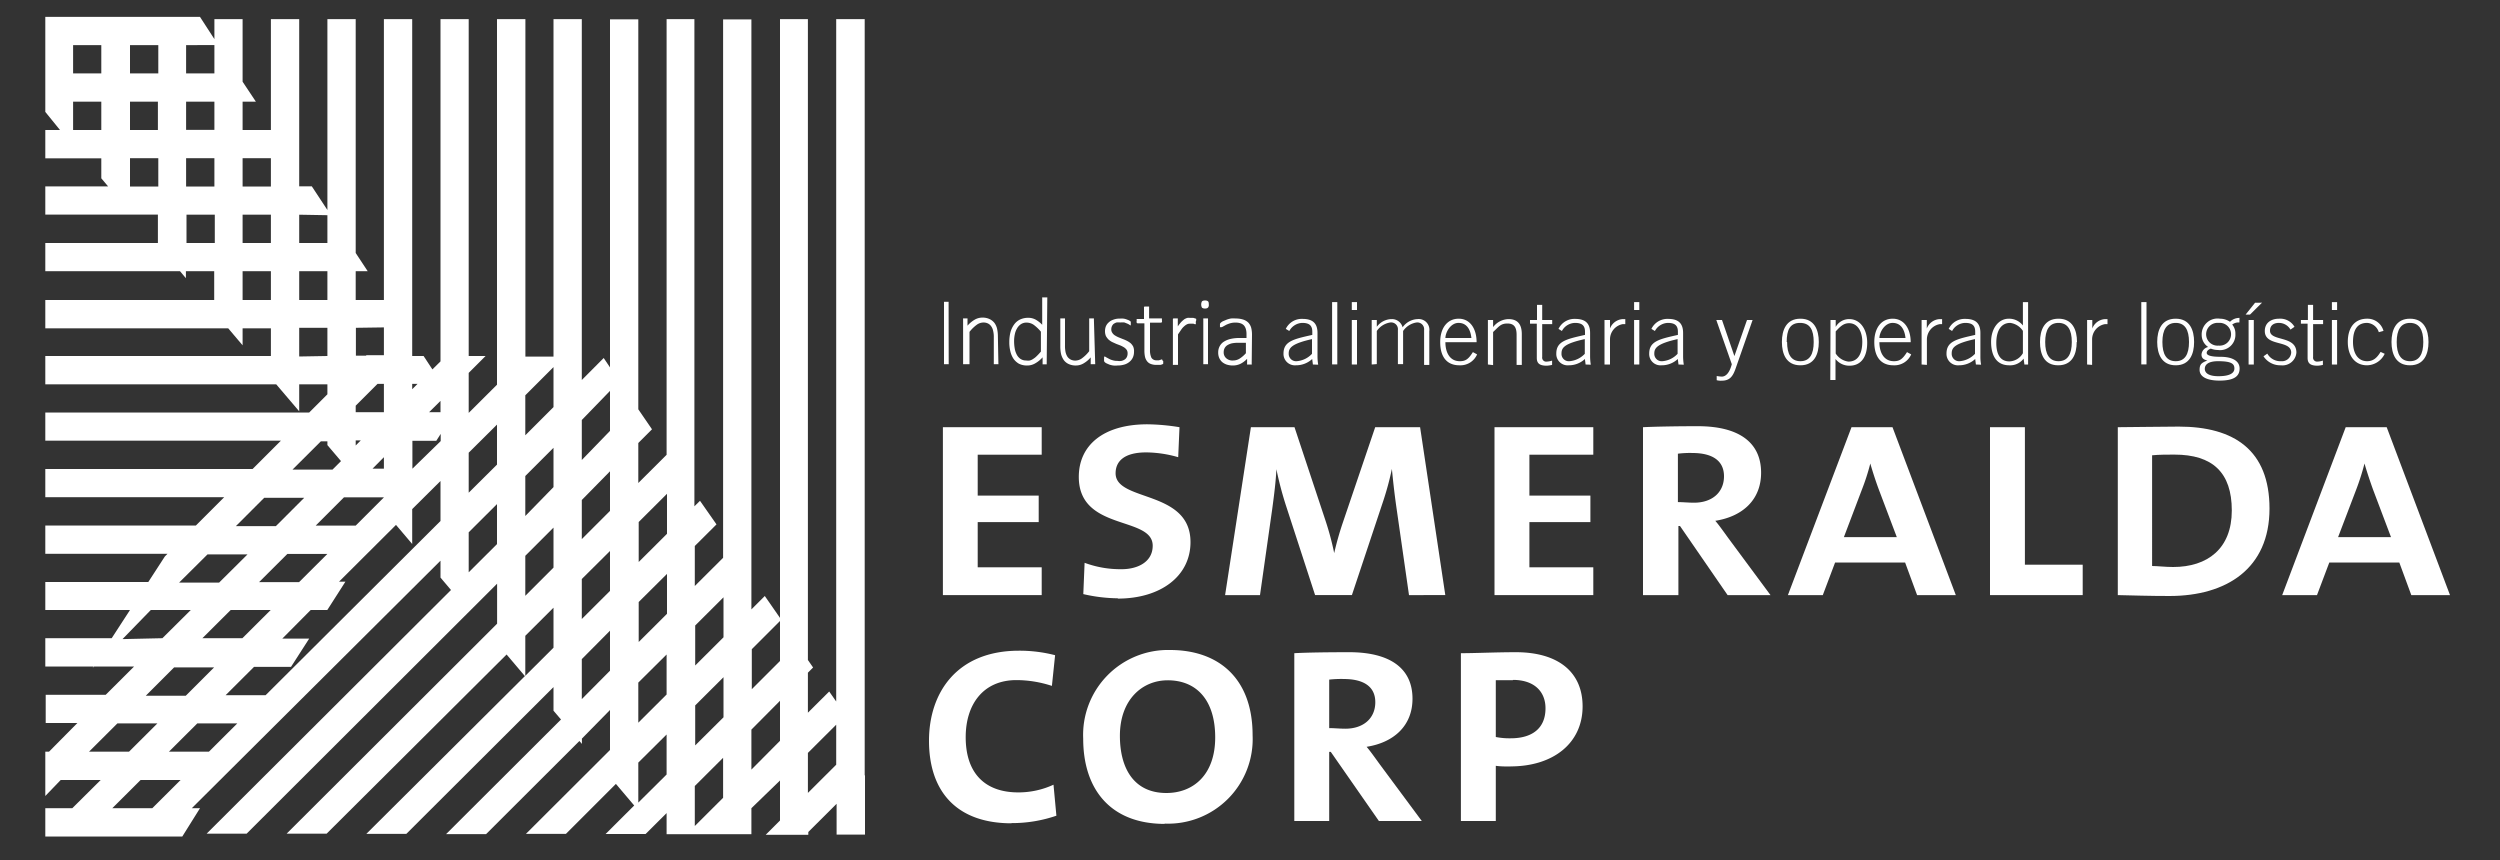 <svg id="Capa_1" data-name="Capa 1" xmlns="http://www.w3.org/2000/svg" xmlns:xlink="http://www.w3.org/1999/xlink" viewBox="0 0 250 86"><rect x="0" y="0" width="250" height="86" fill="#333333" stroke="none"/><defs><style>.cls-1{fill:#fff;}.cls-2{clip-path:url(#clip-path);}.cls-3{clip-path:url(#clip-path-2);}.cls-4{clip-path:url(#clip-path-3);}.cls-5{clip-path:url(#clip-path-4);}.cls-6{clip-path:url(#clip-path-5);}.cls-7{clip-path:url(#clip-path-6);}.cls-8{clip-path:url(#clip-path-7);}</style><clipPath id="clip-path"><path class="cls-1" d="M165.94,144.19c-.05,2.11-.12,2.61-.43,3.29a7.86,7.86,0,0,1-5.31,3.92c-2.41.5-5.3-.15-6.26-1.42a4.28,4.28,0,0,1,.85-5.77c1.13-.76,2.28-1.15,6-2.08,1.79-.46,3.69-1,4.19-1.23l.91-.41S166,142.82,165.94,144.19Zm-7.84-20.73c-6.58.61-11,4.16-11.7,9.51a1,1,0,0,0,.85,1.1h5.87a1,1,0,0,0,1-.82l0-.14c.58-2.3,1.94-3.19,4.86-3.5,2.62-.25,5.07.38,6,1.56a3.39,3.39,0,0,1,.37,3.59c-.49,1-2.24,1.52-7.19,2.31-4,.63-6.07,1.18-8.06,2.14a8.84,8.84,0,0,0-5.32,9.27,9,9,0,0,0,3.09,6.53,13.21,13.21,0,0,0,4.94,2.26,21.92,21.92,0,0,0,6.86,0,9.59,9.59,0,0,0,5.62-3.39,2.25,2.25,0,0,1,.51-.62c.07,0,.15.4.22.88a11.91,11.91,0,0,0,.46,1.8l.1.25a1,1,0,0,0,1,.67h5.9a1,1,0,0,0,1-1v-.08c0-.46-.09-.5-.11-.95s-.19-4.38-.19-9.85c0-5-.09-10-.17-11-.41-4.7-2.43-7.75-6.13-9.33A23.68,23.68,0,0,0,158.1,123.46Z"/></clipPath><clipPath id="clip-path-2"><path class="cls-1" d="M195.16,123.56a9.54,9.54,0,0,0-5,2.71c-.65.66-1.41,1.49-1.66,1.81l-.47.6v-3.52a1,1,0,0,0-1-1h-6.51a1,1,0,0,0-1,1v30.67a1,1,0,0,0,1,1h6.67a1,1,0,0,0,1-1v-8.79c0-10.69,0-11.1,1-12.85a7,7,0,0,1,2.91-2.81,4.61,4.61,0,0,1,2.69-.48,5.09,5.09,0,0,1,2.6.41,5.25,5.25,0,0,1,3,4.15c.11.67.17,5.09.17,11.24v9.13a1,1,0,0,0,1,1h6.52a1,1,0,0,0,1-1h0l0-11.1,0-10.38v-.9a9.85,9.85,0,0,0-3.43-7,8.54,8.54,0,0,0-2.66-2A12.77,12.77,0,0,0,195.16,123.56Z"/></clipPath><clipPath id="clip-path-3"><path class="cls-1" d="M231.76,130.05c3,.62,5.06,2.38,6.1,6a16.84,16.84,0,0,1,.44,4.45,12.77,12.77,0,0,1-1.4,6.37,7.21,7.21,0,0,1-5.7,4.18,7.76,7.76,0,0,1-6.4-1.75c-2.25-2.07-3.41-6.08-3-10.35A11.36,11.36,0,0,1,223,134.3,7.41,7.41,0,0,1,231.76,130.05Zm-5.06-6.49a17,17,0,0,0-8.92,4.63c-5.91,5.89-6.53,16.38-1.36,23.15,3.51,4.61,9,6.89,15.34,6.35a16.39,16.39,0,0,0,14.71-12.54,20.11,20.11,0,0,0,0-9.22,16.59,16.59,0,0,0-8.68-10.88A18.92,18.92,0,0,0,226.7,123.56Z"/></clipPath><clipPath id="clip-path-4"><path class="cls-1" d="M117.35,132.62v23.22a1,1,0,0,0,1,1h6.67a1,1,0,0,0,1-1V112.3a1,1,0,0,0-1-1h-6.67a1,1,0,0,0-1,1Z"/></clipPath><clipPath id="clip-path-5"><path class="cls-1" d="M131.9,132.62v23.22a1,1,0,0,0,1,1h6.68a1,1,0,0,0,1-1V102a1,1,0,0,0-1-1h-6.68a1,1,0,0,0-1,1Z"/></clipPath><clipPath id="clip-path-6"><path class="cls-1" d="M98.9,130.16a6.6,6.6,0,0,1,5,5,6,6,0,0,1,.24,1.32V137H97c-5.84,0-7.19,0-7.19-.22a10.82,10.82,0,0,1,2.11-4.66C93.35,130.43,96.3,129.61,98.9,130.16Zm-4.61-6.62A15.93,15.93,0,0,0,81.56,136.1,21.4,21.4,0,0,0,82,146.69c2.48,7.63,9,11.71,17.73,11,5.17-.41,9.68-3.15,11.75-7.14a16,16,0,0,0,.83-2.12h0a1,1,0,0,0-.66-1.3,1.13,1.13,0,0,0-.32-.05H104.9a1,1,0,0,0-1,.65l0,.1a5.29,5.29,0,0,1-3.58,3,10.7,10.7,0,0,1-2.52.25A6.94,6.94,0,0,1,92,148.7a10.14,10.14,0,0,1-2.09-4.13c-.17-.71-.32-1.36-.32-1.44s5.32-.14,11.85-.14h10.74a1,1,0,0,0,1-1v-.05l0-.94c-.39-7.59-3.52-13.37-8.69-16.06A17.39,17.39,0,0,0,94.29,123.54Z"/></clipPath><clipPath id="clip-path-7"><path class="cls-1" d="M75.6,124.07a14.88,14.88,0,0,0-1.53.53,11.7,11.7,0,0,0-3.5,3.53l-.9,1.37,0-2.69,0-1.66a1,1,0,0,0-1-1H62.23a1,1,0,0,0-1,1v30.67a1,1,0,0,0,1,1h6.66a1,1,0,0,0,1-1l0-8.28,0-9.29.48-1.37A7.52,7.52,0,0,1,77,131.66a10,10,0,0,1,2.06-.08.71.71,0,0,0,.81-.61.34.34,0,0,0,0-.1v-6.44a.51.51,0,0,0-.42-.51l-.11,0A11.22,11.22,0,0,0,75.6,124.07Z"/></clipPath></defs><path class="cls-1" d="M131.29,36.45l-.07-.55a2.37,2.37,0,0,1-1.63.63,1.14,1.14,0,0,1-1.24-1.17c0-1.23,1-1.45,2.88-1.87v-.31c0-.59-.26-.89-1-.89a1.53,1.53,0,0,0-1.3.81l-.35-.21a1.76,1.76,0,0,1,1.67-1c1,0,1.5.42,1.5,1.41v2.35a5.32,5.32,0,0,0,.07.82Zm-.09-2.54c-2,.45-2.33.87-2.33,1.44a.74.74,0,0,0,.8.77,2.35,2.35,0,0,0,1.53-.74Z"/><rect class="cls-1" x="133.21" y="30.21" width="0.52" height="6.23"/><path class="cls-1" d="M135.18,30.21h.52V31h-.52Zm.52,6.24h-.52V32h.52Z"/><path class="cls-1" d="M137.17,36.45V32h.51v.68a1.87,1.87,0,0,1,1.5-.77,1.1,1.1,0,0,1,1.08.82,1.93,1.93,0,0,1,1.49-.82,1.07,1.07,0,0,1,1.18,1.22v3.36h-.52V33a.68.68,0,0,0-.77-.75,2,2,0,0,0-1.33.85v3.31h-.52V33a.68.68,0,0,0-.78-.75,2,2,0,0,0-1.33.85v3.31Z"/><path class="cls-1" d="M144.54,34.22c0,1,.42,1.9,1.44,1.9.58,0,.86-.2,1.31-.91l.42.23a1.82,1.82,0,0,1-1.77,1.09c-1.18,0-1.92-.75-1.92-2.33,0-1.39.71-2.33,1.85-2.33s1.79,1,1.79,2.35Zm2.6-.42c-.1-.92-.51-1.51-1.29-1.51s-1.3.92-1.31,1.51Z"/><path class="cls-1" d="M148.79,36.45V32h.52v.71a2,2,0,0,1,1.54-.8c.93,0,1.33.54,1.33,1.51v3.07h-.52v-3c0-.74-.23-1.14-.92-1.14s-.86.33-1.43.85v3.31Z"/><path class="cls-1" d="M153.7,32V30.49h.52V32h1v.41h-1v3.29a.4.4,0,0,0,.46.46,2,2,0,0,0,.53-.1v.43a3.4,3.4,0,0,1-.53.08c-.73,0-1-.24-1-.78V32.37H153V32Z"/><path class="cls-1" d="M158.56,36.45l-.07-.55a2.35,2.35,0,0,1-1.63.63,1.13,1.13,0,0,1-1.23-1.17c0-1.23,1-1.45,2.87-1.87v-.31c0-.59-.26-.89-1-.89a1.53,1.53,0,0,0-1.31.81l-.34-.21a1.76,1.76,0,0,1,1.66-1c1,0,1.5.42,1.5,1.41v2.35a5.32,5.32,0,0,0,.07.82Zm-.08-2.54c-2.06.45-2.33.87-2.33,1.44a.73.73,0,0,0,.8.77,2.37,2.37,0,0,0,1.53-.74Z"/><path class="cls-1" d="M160.45,36.45V32H161v.85h0a1.45,1.45,0,0,1,1.29-.94h.24v.5h-.24A1.55,1.55,0,0,0,161,33.91v2.54Z"/><path class="cls-1" d="M163.41,30.21h.52V31h-.52Zm.52,6.24h-.52V32h.52Z"/><path class="cls-1" d="M167.85,36.45l-.07-.55a2.35,2.35,0,0,1-1.63.63,1.13,1.13,0,0,1-1.23-1.17c0-1.23,1-1.45,2.87-1.87v-.31c0-.59-.26-.89-1-.89a1.53,1.53,0,0,0-1.3.81l-.35-.21a1.77,1.77,0,0,1,1.67-1c1,0,1.5.42,1.5,1.41v2.35a5.32,5.32,0,0,0,.07.82Zm-.09-2.54c-2,.45-2.33.87-2.33,1.44a.74.74,0,0,0,.81.77,2.33,2.33,0,0,0,1.52-.74Z"/><path class="cls-1" d="M173.44,35.61h0L174.7,32h.56l-1.68,4.8c-.3.88-.62,1.27-1.43,1.27a1.52,1.52,0,0,1-.48-.05v-.42a3.58,3.58,0,0,0,.51.06c.37,0,.76-.32,1-1.24L171.63,32h.57Z"/><path class="cls-1" d="M181.88,34.2c0,1.22-.44,2.33-1.84,2.33s-1.85-1.11-1.85-2.33.45-2.33,1.85-2.33,1.84,1.12,1.84,2.33m-3.17,0c0,1.22.4,1.92,1.33,1.92s1.33-.7,1.33-1.92S181,32.29,180,32.29s-1.33.7-1.33,1.91"/><path class="cls-1" d="M183.05,32h.52v.69h0a1.54,1.54,0,0,1,1.35-.78c1.17,0,1.8,1.12,1.8,2.36,0,1.56-.72,2.3-1.77,2.3a1.75,1.75,0,0,1-1.4-.67V38h-.52Zm.52,3.35a1.78,1.78,0,0,0,1.27.81c.93,0,1.39-.74,1.39-2,0-.93-.42-1.84-1.32-1.84-.57,0-.9.35-1.34.82Z"/><path class="cls-1" d="M187.94,34.22c0,1,.43,1.9,1.45,1.9.57,0,.86-.2,1.31-.91l.42.23a1.83,1.83,0,0,1-1.78,1.09c-1.17,0-1.91-.75-1.91-2.33,0-1.39.7-2.33,1.84-2.33s1.8,1,1.8,2.35Zm2.61-.42c-.1-.92-.51-1.51-1.29-1.51s-1.31.92-1.32,1.51Z"/><path class="cls-1" d="M192.16,36.45V32h.52v.85h0a1.46,1.46,0,0,1,1.29-.94h.24v.5H194a1.56,1.56,0,0,0-1.31,1.54v2.54Z"/><path class="cls-1" d="M197.59,36.45l-.07-.55a2.37,2.37,0,0,1-1.63.63,1.14,1.14,0,0,1-1.24-1.17c0-1.23,1-1.45,2.87-1.87v-.31c0-.59-.25-.89-1-.89a1.53,1.53,0,0,0-1.31.81l-.34-.21a1.76,1.76,0,0,1,1.67-1c1,0,1.5.42,1.5,1.41v2.35a4.31,4.31,0,0,0,.07.82Zm-.09-2.54c-2.06.45-2.33.87-2.33,1.44a.74.74,0,0,0,.8.77,2.37,2.37,0,0,0,1.53-.74Z"/><path class="cls-1" d="M202.81,36.45h-.37l-.08-.59a1.67,1.67,0,0,1-1.44.67c-1.17,0-1.81-.83-1.81-2.35,0-1.32.73-2.31,1.77-2.31a1.74,1.74,0,0,1,1.41.68V30.21h.52Zm-.52-3.36a1.8,1.8,0,0,0-1.27-.8c-.93,0-1.39.82-1.39,2s.42,1.85,1.31,1.85a1.62,1.62,0,0,0,1.35-.82Z"/><path class="cls-1" d="M207.67,34.2c0,1.22-.45,2.33-1.85,2.33S204,35.42,204,34.2s.45-2.33,1.85-2.33,1.85,1.12,1.85,2.33m-3.18,0c0,1.22.41,1.92,1.33,1.92s1.33-.7,1.33-1.92-.41-1.91-1.33-1.91-1.33.7-1.33,1.91"/><path class="cls-1" d="M208.71,36.45V32h.52v.85h0a1.45,1.45,0,0,1,1.29-.94h.23v.5h-.23a1.55,1.55,0,0,0-1.31,1.54v2.54Z"/><rect class="cls-1" x="214.13" y="30.21" width="0.52" height="6.23"/><path class="cls-1" d="M219.41,34.2c0,1.22-.45,2.33-1.84,2.33s-1.85-1.11-1.85-2.33.45-2.33,1.85-2.33,1.84,1.12,1.84,2.33m-3.17,0c0,1.22.4,1.92,1.33,1.92s1.33-.7,1.33-1.92-.41-1.91-1.33-1.91-1.33.7-1.33,1.91"/><path class="cls-1" d="M223.94,32.25a1,1,0,0,0-.72.21,1.35,1.35,0,0,1,.32.94A1.53,1.53,0,0,1,221.8,35a2,2,0,0,1-.72-.14c-.29.11-.41.27-.41.43s.17.39,1.38.39,1.91.43,1.91,1.17-.5,1.21-2,1.21-2-.52-2-1.06.15-.71.78-.95h0c-.33-.07-.59-.21-.59-.59a.84.84,0,0,1,.67-.76,1.42,1.42,0,0,1-.65-1.17A1.59,1.59,0,0,1,222,31.87a1.78,1.78,0,0,1,1,.31,1.31,1.31,0,0,1,.95-.39Zm-3.46,4.63c0,.44.43.74,1.36.74,1.12,0,1.6-.3,1.6-.77s-.29-.73-1.64-.73c-1,0-1.32.37-1.32.76m1.38-2.32a1.14,1.14,0,1,0,0-2.27,1.14,1.14,0,1,0,0,2.27"/><path class="cls-1" d="M226.2,30.27,225,31.46h-.44l.95-1.19Zm-.82,6.18h-.52V32h.52Z"/><path class="cls-1" d="M226.73,35.36a1.5,1.5,0,0,0,1.39.76.92.92,0,0,0,1-.86c0-1.3-2.64-.57-2.64-2.16,0-.85.67-1.23,1.43-1.23a1.65,1.65,0,0,1,1.54.81l-.4.28a1.34,1.34,0,0,0-1.16-.67c-.5,0-.89.24-.89.78,0,1.1,2.64.45,2.64,2.19a1.39,1.39,0,0,1-1.55,1.27,2,2,0,0,1-1.74-.9Z"/><path class="cls-1" d="M230.79,32V30.49h.52V32h1v.41h-1v3.29a.4.4,0,0,0,.45.46,1.84,1.84,0,0,0,.53-.1v.43a3.08,3.08,0,0,1-.53.08c-.73,0-1-.24-1-.78V32.37h-.67V32Z"/><path class="cls-1" d="M233.19,30.21h.52V31h-.52Zm.52,6.24h-.52V32h.52Z"/><path class="cls-1" d="M237.88,33.22a1.3,1.3,0,0,0-1.17-.93c-.85,0-1.41.52-1.41,1.91,0,1.15.51,1.92,1.41,1.92.64,0,1-.36,1.35-.93l.41.19a2,2,0,0,1-1.76,1.15c-1.26,0-1.93-1-1.93-2.33,0-1.54.77-2.33,1.93-2.33a1.66,1.66,0,0,1,1.64,1.22Z"/><path class="cls-1" d="M242.85,34.2c0,1.22-.45,2.33-1.85,2.33s-1.85-1.11-1.85-2.33.45-2.33,1.85-2.33,1.85,1.12,1.85,2.33m-3.18,0c0,1.22.41,1.92,1.33,1.92s1.33-.7,1.33-1.92-.41-1.91-1.33-1.91-1.33.7-1.33,1.91"/><path class="cls-1" d="M94.87,36.37a.08.08,0,0,1,0,.05.07.07,0,0,1,0,0l-.09,0h-.28l-.1,0a.1.1,0,0,1,0,0,.07.07,0,0,1,0-.05V30.23s0,0,0-.05a.1.1,0,0,1,0,0l.09,0h.28l.09,0a.07.07,0,0,1,0,0,.08.08,0,0,1,0,.05Z"/><path class="cls-1" d="M99.84,36.37a.07.07,0,0,1,0,.05.1.1,0,0,1,0,0l-.09,0h-.28l-.09,0a.1.1,0,0,1,0,0,.07.07,0,0,1,0-.05V33.74a2.5,2.5,0,0,0-.07-.67,1.18,1.18,0,0,0-.19-.44.87.87,0,0,0-.32-.28,1,1,0,0,0-.46-.1,1.17,1.17,0,0,0-.68.24,3.56,3.56,0,0,0-.71.7v3.18a.07.07,0,0,1,0,.05.1.1,0,0,1,0,0l-.09,0H96.4l-.09,0a.07.07,0,0,1,0,0,.07.07,0,0,1,0-.05V31.94a.07.07,0,0,1,0-.05.12.12,0,0,1,0-.05l.08,0h.27l.09,0,0,.05a.07.07,0,0,1,0,.05v.63a2.85,2.85,0,0,1,.75-.62,1.53,1.53,0,0,1,.73-.19,1.61,1.61,0,0,1,.73.15,1.35,1.35,0,0,1,.49.39,1.61,1.61,0,0,1,.26.58,3.76,3.76,0,0,1,.08.81Z"/><path class="cls-1" d="M104.67,36.37a.13.13,0,0,1,0,.06.1.1,0,0,1,0,0l-.08,0h-.25l-.08,0a.1.1,0,0,1,0,0,.14.14,0,0,1,0-.06v-.64a2.84,2.84,0,0,1-.73.6,1.55,1.55,0,0,1-.82.22,1.74,1.74,0,0,1-.82-.18,1.68,1.68,0,0,1-.55-.51,2.32,2.32,0,0,1-.31-.75,3.71,3.71,0,0,1-.1-.9,4,4,0,0,1,.12-1,2.4,2.4,0,0,1,.37-.77,1.56,1.56,0,0,1,.59-.49,1.9,1.9,0,0,1,.82-.17,1.52,1.52,0,0,1,.73.18,2.73,2.73,0,0,1,.66.52V29.8a.13.13,0,0,1,0-.06.11.11,0,0,1,.05,0l.09,0h.28l.09,0,0,0a.14.14,0,0,1,0,.06Zm-.58-3.2a4,4,0,0,0-.71-.68,1.27,1.27,0,0,0-.71-.23,1,1,0,0,0-.58.16,1.24,1.24,0,0,0-.39.43,1.81,1.81,0,0,0-.22.59,3.08,3.08,0,0,0-.07.68,4.17,4.17,0,0,0,.06.71,2,2,0,0,0,.2.62,1.16,1.16,0,0,0,.38.44,1,1,0,0,0,.58.16,1.06,1.06,0,0,0,.35,0,1.15,1.15,0,0,0,.34-.16,1.83,1.83,0,0,0,.36-.29c.13-.12.26-.27.41-.44Z"/><path class="cls-1" d="M109.52,36.37a.08.08,0,0,1,0,.05s0,0,0,0l-.09,0h-.27l-.09,0a.08.08,0,0,1,0,0,.07.07,0,0,1,0-.05v-.63a2.7,2.7,0,0,1-.75.62,1.49,1.49,0,0,1-.72.19,1.65,1.65,0,0,1-.74-.15,1.24,1.24,0,0,1-.48-.39,1.88,1.88,0,0,1-.27-.59,3.66,3.66,0,0,1-.08-.8V31.94a.08.08,0,0,1,0-.05s0,0,0-.05l.09,0h.29l.09,0,0,.05a.08.08,0,0,1,0,.05v2.62a3,3,0,0,0,.06.67,1.42,1.42,0,0,0,.19.45.9.9,0,0,0,.33.28,1,1,0,0,0,.46.1,1.15,1.15,0,0,0,.67-.24,3.56,3.56,0,0,0,.71-.7V31.94a.08.08,0,0,1,0-.05s0,0,0-.05l.09,0h.29l.09,0,0,.05a.08.08,0,0,1,0,.05Z"/><path class="cls-1" d="M113.4,35.19a1.32,1.32,0,0,1-.12.57,1.18,1.18,0,0,1-.34.43,1.43,1.43,0,0,1-.52.27,2.31,2.31,0,0,1-.67.09,2,2,0,0,1-.43,0,1.93,1.93,0,0,1-.38-.09l-.28-.12a1,1,0,0,1-.17-.11.36.36,0,0,1-.08-.12,1,1,0,0,1,0-.2.37.37,0,0,1,0-.11s0-.06,0-.08,0,0,0-.06h.06a.27.27,0,0,1,.15.07l.26.14a1.58,1.58,0,0,0,.37.15,1.45,1.45,0,0,0,.49.07,1.32,1.32,0,0,0,.41,0,.94.94,0,0,0,.32-.14.62.62,0,0,0,.22-.26.8.8,0,0,0,.07-.36.62.62,0,0,0-.09-.34,1,1,0,0,0-.26-.25,3,3,0,0,0-.36-.19l-.42-.16-.42-.19a1.78,1.78,0,0,1-.36-.25,1.52,1.52,0,0,1-.26-.35,1.28,1.28,0,0,1-.09-.5,1.42,1.42,0,0,1,.08-.45,1.08,1.08,0,0,1,.28-.4,1.28,1.28,0,0,1,.47-.28,1.71,1.71,0,0,1,.67-.11,1.69,1.69,0,0,1,.33,0,1.32,1.32,0,0,1,.3.07l.24.09.15.09.06.07s0,0,0,0,0,.05,0,.08,0,.06,0,.1,0,.07,0,.1,0,.06,0,.08a.11.11,0,0,1,0,0,.06.06,0,0,1,0,0,.28.28,0,0,1-.12-.05,1,1,0,0,0-.21-.12l-.3-.12a1.64,1.64,0,0,0-.41,0,1.62,1.62,0,0,0-.4,0,1.13,1.13,0,0,0-.29.15.69.69,0,0,0-.16.23.72.72,0,0,0-.06.29.57.57,0,0,0,.1.36.81.81,0,0,0,.26.26,2.42,2.42,0,0,0,.36.19l.42.17a3.79,3.79,0,0,1,.42.18,2,2,0,0,1,.37.24,1.23,1.23,0,0,1,.26.34A1.17,1.17,0,0,1,113.4,35.19Z"/><path class="cls-1" d="M116.32,36.11a.7.7,0,0,1,0,.16.23.23,0,0,1,0,.1.3.3,0,0,1-.11.07l-.16.05-.2,0h-.2a1.57,1.57,0,0,1-.56-.09.83.83,0,0,1-.37-.26,1.16,1.16,0,0,1-.22-.46,3,3,0,0,1-.06-.64V32.33h-.66a.11.11,0,0,1-.11-.06.3.3,0,0,1,0-.18.34.34,0,0,1,0-.11.11.11,0,0,1,0-.08l0,0h.73V30.75a.07.07,0,0,1,0-.05l.05-.05.09,0h.28l.09,0,0,.05a.08.08,0,0,1,0,.05v1.09h1.28l0,0,0,.08a.34.34,0,0,1,0,.11.3.3,0,0,1,0,.18.13.13,0,0,1-.11.06H115V35a1.73,1.73,0,0,0,.14.77.57.57,0,0,0,.53.26l.21,0L116,36l.13-.05a.15.15,0,0,1,.09,0h0l0,0a.14.14,0,0,1,0,.07A.34.34,0,0,1,116.32,36.11Z"/><path class="cls-1" d="M119.58,32.16c0,.05,0,.1,0,.13a.19.19,0,0,1,0,.08.08.08,0,0,1,0,.05l0,0-.1,0-.14-.05-.17,0-.21,0a.62.62,0,0,0-.26.06,1.22,1.22,0,0,0-.26.18,1.64,1.64,0,0,0-.3.33l-.34.5v3a.07.07,0,0,1,0,.05.1.1,0,0,1,0,0l-.09,0h-.28l-.09,0a.07.07,0,0,1-.05,0,.07.07,0,0,1,0-.05V31.94a.07.07,0,0,1,0-.05l.05-.05.08,0h.27l.09,0,0,.05a.07.07,0,0,1,0,.05v.7a4.22,4.22,0,0,1,.35-.45,3.29,3.29,0,0,1,.31-.27,1.45,1.45,0,0,1,.29-.13,1.36,1.36,0,0,1,.29,0h.14l.18,0,.17.05a.38.38,0,0,1,.11.05s0,0,0,0,0,0,0,0a.17.17,0,0,1,0,.08A.37.37,0,0,1,119.58,32.16Z"/><path class="cls-1" d="M120.88,30.45a.41.41,0,0,1-.08.31.4.4,0,0,1-.3.09.45.45,0,0,1-.3-.08.68.68,0,0,1,0-.64.48.48,0,0,1,.31-.08.42.42,0,0,1,.29.08C120.86,30.18,120.88,30.29,120.88,30.45Zm-.08,5.92a.08.08,0,0,1,0,.05.08.08,0,0,1,0,0l-.09,0h-.29l-.09,0s0,0,0,0a.08.08,0,0,1,0-.05V31.94a.08.08,0,0,1,0-.05s0,0,0-.05l.09,0h.29l.09,0,0,.05a.08.08,0,0,1,0,.05Z"/><path class="cls-1" d="M125.17,36.37a.11.11,0,0,1,0,.08l-.09,0h-.28l-.09,0a.11.11,0,0,1,0-.08v-.49a2.4,2.4,0,0,1-.66.5,1.78,1.78,0,0,1-.74.17,2,2,0,0,1-.63-.09,1.43,1.43,0,0,1-.47-.26,1.22,1.22,0,0,1-.29-.41,1.33,1.33,0,0,1-.1-.54,1.28,1.28,0,0,1,.15-.63,1.19,1.19,0,0,1,.43-.46,2.14,2.14,0,0,1,.67-.27,3.88,3.88,0,0,1,.87-.09h.71v-.38a1.85,1.85,0,0,0-.06-.5,1,1,0,0,0-.19-.37.84.84,0,0,0-.35-.22,1.53,1.53,0,0,0-.51-.07,1.74,1.74,0,0,0-.53.07,2.7,2.7,0,0,0-.41.16l-.29.16a.57.57,0,0,1-.16.07H122l0,0a.14.14,0,0,1,0-.07.28.28,0,0,1,0-.1.71.71,0,0,1,0-.16.28.28,0,0,1,.08-.12,1,1,0,0,1,.22-.15l.36-.15a2.7,2.7,0,0,1,.43-.12,2.56,2.56,0,0,1,.47,0,2.41,2.41,0,0,1,.77.11,1.29,1.29,0,0,1,.51.31,1.27,1.27,0,0,1,.28.51,2.82,2.82,0,0,1,.08.68Zm-.58-2.09h-.81a2.83,2.83,0,0,0-.62.06,1.62,1.62,0,0,0-.44.19.79.79,0,0,0-.26.29.86.86,0,0,0-.09.39.76.76,0,0,0,.25.61.92.92,0,0,0,.68.23,1.25,1.25,0,0,0,.65-.18,3,3,0,0,0,.64-.55Z"/><polygon class="cls-1" points="94.29 59.51 94.29 42.72 104.17 42.72 104.17 45.47 97.77 45.47 97.77 49.56 103.87 49.56 103.87 52.21 97.77 52.21 97.77 56.73 104.17 56.73 104.17 59.51 94.29 59.51"/><path class="cls-1" d="M111.78,59.83a15.82,15.82,0,0,1-3.45-.42l.13-3.13a10.28,10.28,0,0,0,3.71.64c1.58,0,3.1-.71,3.1-2.35,0-3-7.39-1.42-7.39-6.88,0-3.16,2.45-5.26,6.87-5.26a21.27,21.27,0,0,1,3.2.29l-.13,3a11.8,11.8,0,0,0-3.2-.48c-2.13,0-3.06.84-3.06,2.09,0,2.88,7.49,1.62,7.49,6.88,0,3.42-3,5.65-7.27,5.65"/><path class="cls-1" d="M140.9,59.51l-1.26-8.78c-.23-1.62-.36-2.91-.45-3.84h0a29.1,29.1,0,0,1-.84,3.13l-3.16,9.49h-3.68l-2.87-8.82a34.37,34.37,0,0,1-1-3.77h0c-.06,1.26-.22,2.51-.42,4L126,59.51h-3.49l2.58-16.79h4.36l3.13,9.43a28.39,28.39,0,0,1,.84,3.16h0a30.55,30.55,0,0,1,.87-3.07l3.23-9.52h4.49l2.52,16.79Z"/><polygon class="cls-1" points="149.45 59.51 149.45 42.72 159.33 42.72 159.33 45.47 152.94 45.47 152.94 49.56 159.04 49.56 159.04 52.21 152.94 52.21 152.94 56.73 159.33 56.73 159.33 59.51 149.45 59.51"/><path class="cls-1" d="M172.76,59.51,168,52.6h-.16v6.91H164.3V42.72c1.23-.06,3.42-.1,5.49-.1,4,0,6.32,1.55,6.32,4.65,0,2.75-1.9,4.39-4.58,4.81.39.45.84,1.1,1.36,1.81l4.16,5.62ZM169.27,45.3a9.6,9.6,0,0,0-1.48.07v4.84c.48,0,1.06.06,1.61.06,1.84,0,3-1.06,3-2.64s-1.19-2.33-3.16-2.33"/><path class="cls-1" d="M191.71,59.51l-1.2-3.26h-7l-1.23,3.26h-3.49l6.36-16.79h4.1l6.33,16.79ZM187.9,49c-.33-.88-.65-1.88-.87-2.65h0a21.82,21.82,0,0,1-.84,2.61l-1.8,4.75h5.29Z"/><polygon class="cls-1" points="199 59.51 199 42.72 202.49 42.72 202.49 56.47 208.27 56.47 208.27 59.51 199 59.51"/><path class="cls-1" d="M217,59.6c-2.13,0-3.77-.06-5.22-.09V42.72c1.48,0,4.13-.06,6.1-.06,5.52,0,9.07,2.35,9.07,8.2,0,6-4.3,8.74-10,8.74m.49-14.14c-.68,0-1.55,0-2.23.07V56.6c.49,0,1.36.1,2.1.1,3.45,0,5.87-1.84,5.87-5.65s-1.93-5.59-5.74-5.59"/><path class="cls-1" d="M241.13,59.51l-1.2-3.26h-7l-1.23,3.26h-3.48l6.35-16.79h4.1L245,59.51ZM237.32,49c-.32-.88-.65-1.88-.87-2.65h0a23.66,23.66,0,0,1-.83,2.61l-1.81,4.75h5.29Z"/><path class="cls-1" d="M101.16,82.33c-5.48,0-8.26-3.16-8.26-8.26,0-4.75,2.74-9,9-9a14.17,14.17,0,0,1,3.61.45l-.32,3.07a11.42,11.42,0,0,0-3.55-.58c-3.29,0-5.07,2.39-5.07,5.71,0,3.62,1.94,5.52,5.26,5.52a8.34,8.34,0,0,0,3.52-.77l.29,3.1a13.64,13.64,0,0,1-4.52.74"/><path class="cls-1" d="M116.49,82.39c-5.46,0-8.17-3.48-8.17-8.52A8.49,8.49,0,0,1,117,65c4.87,0,8.26,2.84,8.26,8.52a8.46,8.46,0,0,1-8.81,8.84m.32-14.33c-2.55,0-4.78,1.94-4.78,5.55,0,3.2,1.36,5.72,4.65,5.72,2.68,0,4.88-1.81,4.88-5.56s-1.88-5.71-4.75-5.71"/><path class="cls-1" d="M137.89,82.1l-4.81-6.91h-.16V82.1h-3.49V65.32c1.23-.07,3.43-.1,5.49-.1,4,0,6.33,1.55,6.33,4.65,0,2.74-1.91,4.39-4.59,4.81.39.45.84,1.1,1.36,1.81l4.16,5.61ZM134.4,67.9a11.18,11.18,0,0,0-1.48.06v4.85c.48,0,1.07.06,1.61.06,1.84,0,3-1.06,3-2.65s-1.2-2.32-3.17-2.32"/><path class="cls-1" d="M151.06,76.65c-.42,0-1.06,0-1.48-.07V82.1h-3.49V65.32c1.42,0,3.52-.1,5.49-.1,4.26,0,6.68,2,6.68,5.42,0,3.68-2.94,6-7.2,6m.23-8.62c-.65,0-1.26,0-1.71,0v5.68a7,7,0,0,0,1.48.13c2.16,0,3.49-1,3.49-3,0-1.65-1.1-2.84-3.26-2.84"/><path class="cls-1" d="M165.94,144.19c-.05,2.11-.12,2.61-.43,3.29a7.86,7.86,0,0,1-5.31,3.92c-2.41.5-5.3-.15-6.26-1.42a4.28,4.28,0,0,1,.85-5.77c1.13-.76,2.28-1.15,6-2.08,1.79-.46,3.69-1,4.19-1.23l.91-.41S166,142.82,165.94,144.19Zm-7.84-20.73c-6.58.61-11,4.16-11.7,9.51a1,1,0,0,0,.85,1.1h5.87a1,1,0,0,0,1-.82l0-.14c.58-2.3,1.94-3.19,4.86-3.5,2.62-.25,5.07.38,6,1.56a3.39,3.39,0,0,1,.37,3.59c-.49,1-2.24,1.52-7.19,2.31-4,.63-6.07,1.18-8.06,2.14a8.84,8.84,0,0,0-5.32,9.27,9,9,0,0,0,3.09,6.53,13.21,13.21,0,0,0,4.94,2.26,21.92,21.92,0,0,0,6.86,0,9.59,9.59,0,0,0,5.62-3.39,2.25,2.25,0,0,1,.51-.62c.07,0,.15.4.22.88a11.91,11.91,0,0,0,.46,1.8l.1.25a1,1,0,0,0,1,.67h5.9a1,1,0,0,0,1-1v-.08c0-.46-.09-.5-.11-.95s-.19-4.38-.19-9.85c0-5-.09-10-.17-11-.41-4.7-2.43-7.75-6.13-9.33A23.68,23.68,0,0,0,158.1,123.46Z"/><g class="cls-2"><rect class="cls-1" x="-103.28" y="3.31" width="451.1" height="507.74"/></g><path class="cls-1" d="M195.16,123.56a9.54,9.54,0,0,0-5,2.71c-.65.66-1.41,1.49-1.66,1.81l-.47.6v-3.52a1,1,0,0,0-1-1h-6.51a1,1,0,0,0-1,1v30.67a1,1,0,0,0,1,1h6.67a1,1,0,0,0,1-1v-8.79c0-10.69,0-11.1,1-12.85a7,7,0,0,1,2.91-2.81,4.61,4.61,0,0,1,2.69-.48,5.09,5.09,0,0,1,2.6.41,5.25,5.25,0,0,1,3,4.15c.11.67.17,5.09.17,11.24v9.13a1,1,0,0,0,1,1h6.52a1,1,0,0,0,1-1h0l0-11.1,0-10.38v-.9a9.85,9.85,0,0,0-3.43-7,8.54,8.54,0,0,0-2.66-2A12.77,12.77,0,0,0,195.16,123.56Z"/><g class="cls-3"><rect class="cls-1" x="-103.28" y="3.31" width="451.1" height="507.74"/></g><path class="cls-1" d="M231.76,130.05c3,.62,5.06,2.38,6.1,6a16.84,16.84,0,0,1,.44,4.45,12.77,12.77,0,0,1-1.4,6.37,7.21,7.21,0,0,1-5.7,4.18,7.76,7.76,0,0,1-6.4-1.75c-2.25-2.07-3.41-6.08-3-10.35A11.36,11.36,0,0,1,223,134.3,7.41,7.41,0,0,1,231.76,130.05Zm-5.06-6.49a17,17,0,0,0-8.92,4.63c-5.91,5.89-6.53,16.38-1.36,23.15,3.51,4.61,9,6.89,15.34,6.35a16.39,16.39,0,0,0,14.71-12.54,20.11,20.11,0,0,0,0-9.22,16.59,16.59,0,0,0-8.68-10.88A18.92,18.92,0,0,0,226.7,123.56Z"/><g class="cls-4"><rect class="cls-1" x="-103.28" y="3.31" width="451.1" height="507.74"/></g><path class="cls-1" d="M117.35,132.62v23.22a1,1,0,0,0,1,1h6.67a1,1,0,0,0,1-1V112.3a1,1,0,0,0-1-1h-6.67a1,1,0,0,0-1,1Z"/><g class="cls-5"><rect class="cls-1" x="-103.28" y="3.31" width="451.1" height="507.74"/></g><path class="cls-1" d="M131.9,132.62v23.22a1,1,0,0,0,1,1h6.68a1,1,0,0,0,1-1V102a1,1,0,0,0-1-1h-6.68a1,1,0,0,0-1,1Z"/><g class="cls-6"><rect class="cls-1" x="-103.28" y="3.31" width="451.1" height="507.74"/></g><path class="cls-1" d="M98.9,130.16a6.6,6.6,0,0,1,5,5,6,6,0,0,1,.24,1.32V137H97c-5.84,0-7.19,0-7.19-.22a10.82,10.82,0,0,1,2.11-4.66C93.35,130.43,96.3,129.61,98.9,130.16Zm-4.61-6.62A15.93,15.93,0,0,0,81.56,136.1,21.4,21.4,0,0,0,82,146.69c2.48,7.63,9,11.71,17.73,11,5.17-.41,9.68-3.15,11.75-7.14a16,16,0,0,0,.83-2.12h0a1,1,0,0,0-.66-1.3,1.13,1.13,0,0,0-.32-.05H104.9a1,1,0,0,0-1,.65l0,.1a5.29,5.29,0,0,1-3.58,3,10.7,10.7,0,0,1-2.52.25A6.94,6.94,0,0,1,92,148.7a10.14,10.14,0,0,1-2.09-4.13c-.17-.71-.32-1.36-.32-1.44s5.32-.14,11.85-.14h10.74a1,1,0,0,0,1-1v-.05l0-.94c-.39-7.59-3.52-13.37-8.69-16.06A17.39,17.39,0,0,0,94.29,123.54Z"/><g class="cls-7"><rect class="cls-1" x="-103.28" y="3.31" width="451.1" height="507.74"/></g><path class="cls-1" d="M75.6,124.07a14.88,14.88,0,0,0-1.53.53,11.7,11.7,0,0,0-3.5,3.53l-.9,1.37,0-2.69,0-1.66a1,1,0,0,0-1-1H62.23a1,1,0,0,0-1,1v30.67a1,1,0,0,0,1,1h6.66a1,1,0,0,0,1-1l0-8.28,0-9.29.48-1.37A7.52,7.52,0,0,1,77,131.66a10,10,0,0,1,2.06-.08.71.71,0,0,0,.81-.61.34.34,0,0,0,0-.1v-6.44a.51.51,0,0,0-.42-.51l-.11,0A11.22,11.22,0,0,0,75.6,124.07Z"/><g class="cls-8"><rect class="cls-1" x="-103.28" y="3.31" width="451.1" height="507.74"/></g><path class="cls-1" d="M86.47,77.53V74.37l0-.06V1.91H83.62V70.15l-.7-1-2.13,2.12v-4l.52-.52L80.79,66V1.91H78V61.79L76.48,59.6l-1.34,1.34v-59H72.31V55.78L69.48,58.6v-4l2.17-2.16L70,50.08l-.56.55V1.91H66.66V45.48L63.83,48.3v-4l1.37-1.37-1.37-2v-39H61V36.74l-.63-.94L58.18,38V1.91H55.35V35.66l-2.81,0V1.91H49.7V38.47l-2.83,2.82v-4l1.69-1.69H46.87V1.91H44.05V36.14l-.81.8-.88-1.34H41.22V1.91H38.39V30H35.57V27.12h1.2l-1.2-1.82V1.91H32.74V21l-1.56-2.37H29.92V1.91H27.09V13H24.26V10.17h1.33l-1.33-2V1.91H21.44v2L20,1.69H4.53v.22h0v9.28L6,13H4.53v2.83h5.6v2l.68.81H4.53v2.82H15.79V24.3H4.53v2.82H18l.59.7v-.7h2.83V30H4.53v2.83H22.82l1.44,1.7v-1.7h2.83V35.6H4.53v2.83H27.62l2.3,2.7v-2.7h2.82v1l-1.82,1.82H4.53v2.82H28.09l-2.83,2.83H4.53v2.82H22.42l-2.83,2.83H4.53v2.83H16.75l-.26.26-1.66,2.56H4.53V61H13l-1.83,2.82H4.53v2.83H9.36l-.1.15.15-.15h4l-2.84,2.83h-6v2.82H7.74L4.9,75.17H4.53v.37l0,.06v4L6.07,78h4L7.23,80.82H4.53v2.83h13.7L20,80.82h-.82L44.05,56.07v1.69L45.1,59,20.66,83.37h4l25.05-25v4l-21.05,21h4l18-17.92,1.83,2.16L36.63,83.39h4L55.35,68.71v2.36l.75.88L44.61,83.41h4l9.33-9.31.25.29v-.53L61,71v4l-8.41,8.39h4l5-5,1.83,2.16-2.86,2.85h4l2.1-2.09v2.11h8.48v-2.6L78,78.05v4l-1.43,1.43h4.26V83.2l2.83-2.82v3.08h2.84V81.53l0,0v-4ZM78,62.1v4l-2.82,2.82v-4Zm-5.65,9.63-2.83,2.81v-4l2.83-2.82Zm0-12v4l-2.83,2.82v-4Zm-5.65,1.65-2.83,2.82v-4l2.83-2.81Zm0-12v4l-2.83,2.82v-4ZM61,59.09,58.18,61.9v-4L61,55.1Zm0-8-2.82,2.82V50L61,47.13Zm0-12v4L58.18,46V42Zm-5.65,9.62L52.53,51.6v-4l2.82-2.82Zm0-12v4l-2.82,2.82v-4ZM49.7,42.46v4l-2.83,2.81v-4ZM35.57,52.56h-4l2.83-2.83h4v0Zm-9.66,5.65,2.83-2.82h4l-2.83,2.82ZM27.07,61l-2.83,2.82h-4L23.07,61Zm8.5-20.43,2.18-2.18h.64v2.83H35.57Zm.51,3.47-.51.51v-.51Zm2.31,1.68v1.15H37.25Zm2.85,1.15h0V44.08h2.39l.44-.69v.72Zm2.81-5.65H42.91l1.14-1.13Zm-2.3-2.83-.53.53v-.53Zm-3.36-5.65v2.78H36.65l-.06.05h-1V32.78ZM32.74,30H29.92V27.12h2.82Zm0-8.48V24.3H29.92V21.47ZM27.09,24.3H24.26V21.47h2.83Zm0-8.48v2.83H24.26V15.82Zm-5.65,2.83H18.61V15.82h2.83Zm0-5.66H18.61V10.17h2.83ZM13,4.51h2.83V7.34H13ZM10.13,7.34H7.31V4.51h2.82Zm5.66,2.83V13H13V10.17Zm5.65-5.66V7.34H18.61V4.51ZM7.31,13V10.17h2.82V13ZM13,18.65V15.82h2.83v2.83Zm5.65,5.65V21.47h2.83V24.3ZM24.26,30V27.12h2.83V30Zm5.66,5.65V32.78h2.82V35.6Zm2.17,8.48h.65v.38l1.36,1.6-.85.85h-4Zm-5.67,5.65h4l-2.83,2.83h-4Zm-5.67,5.66h4l-2.84,2.82h-4Zm-8.5,8.47L15.08,61h4l-2.84,2.82Zm5.16,2.83h4l-2.83,2.83h-4ZM8.9,75.17l2.84-2.83h4L12.9,75.17Zm10.83-2.83h4l-2.84,2.83h-4Zm-8.5,8.48L14.06,78h4l-2.83,2.82Zm15.33-11.3h-4l2.84-2.83h3.7l1.82-2.83H28.23L31.07,61h1.66l1.81-2.83H33.9l5.7-5.68,1.62,1.91V50.91l2.83-2.81v4ZM46.87,57.23v-4l2.83-2.82v4Zm5.66-1.65,2.82-2.82v4l-2.82,2.82Zm0,12v-4l2.82-2.81v4Zm5.65,2.33v-4L61,63.07v4Zm5.65-1.65,2.83-2.81v4l-2.83,2.82Zm0,12v-4l2.83-2.81v4Zm5.65,2.34v-4l2.83-2.82v4Zm5.66-5.64v-4L78,70.08v4Zm5.65,2.33v-4l2.83-2.82v4Z"/></svg>